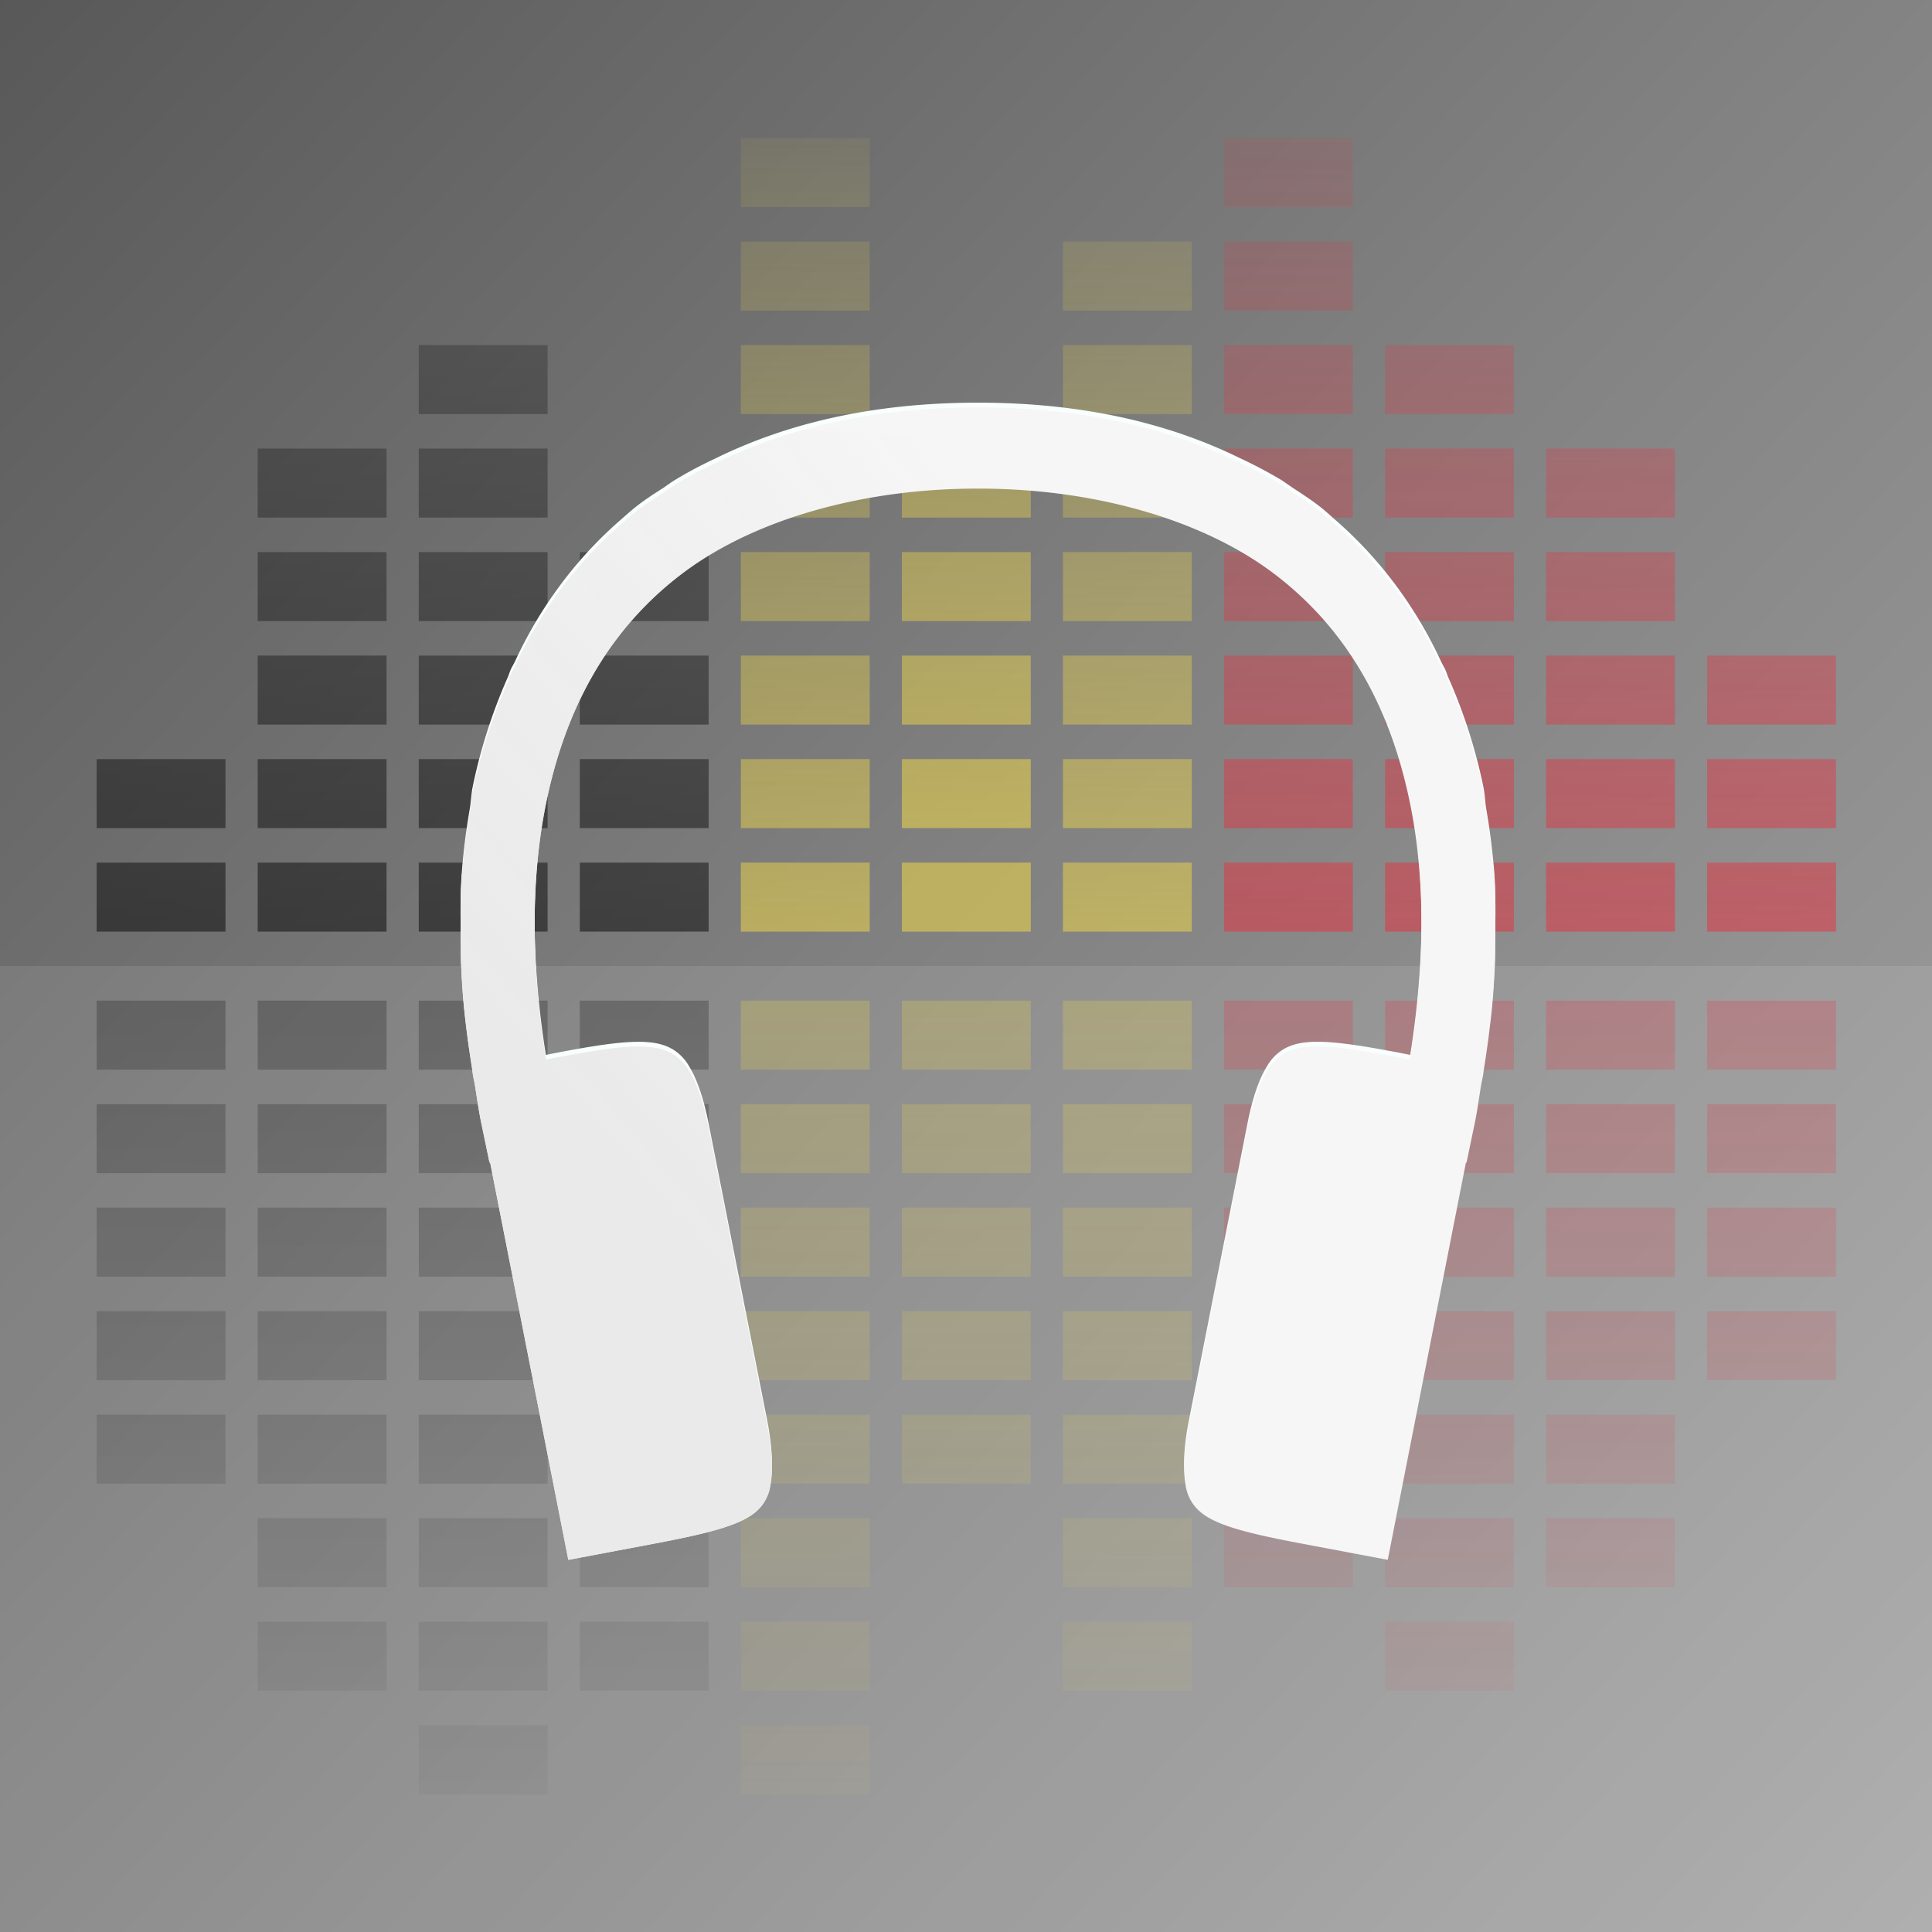 <?xml version="1.0" encoding="UTF-8" standalone="no"?>
<svg
   xmlns:osb="http://www.openswatchbook.org/uri/2009/osb"
   xmlns:dc="http://purl.org/dc/elements/1.1/"
   xmlns:cc="http://creativecommons.org/ns#"
   xmlns:rdf="http://www.w3.org/1999/02/22-rdf-syntax-ns#"
   xmlns:svg="http://www.w3.org/2000/svg"
   xmlns="http://www.w3.org/2000/svg"
   xmlns:xlink="http://www.w3.org/1999/xlink"
   xmlns:sodipodi="http://sodipodi.sourceforge.net/DTD/sodipodi-0.dtd"
   xmlns:inkscape="http://www.inkscape.org/namespaces/inkscape"
   inkscape:export-ydpi="96"
   inkscape:export-xdpi="96"
   width="512"
   height="512"
   id="svg11300"
   sodipodi:version="0.32"
   inkscape:version="1.0.1 (c497b03c, 2020-09-10)"
   sodipodi:docname="radiobe.svg"
   inkscape:output_extension="org.inkscape.output.svg.inkscape"
   version="1.0"
   style="display:inline;enable-background:new"
   inkscape:export-filename="/Users/sander/Documents/Projecten/RadioBE/assets/radiobe.png">
  <title
     id="title3004">Suru Icon Template</title>
  <sodipodi:namedview
     stroke="#ef2929"
     fill="#f57900"
     id="base"
     pagecolor="#474747"
     bordercolor="#666666"
     borderopacity="0.255"
     inkscape:pageopacity="0"
     inkscape:pageshadow="2"
     inkscape:zoom="0.38179009"
     inkscape:cx="372.82177"
     inkscape:cy="487.29216"
     inkscape:current-layer="g3055"
     showgrid="false"
     inkscape:grid-bbox="true"
     inkscape:document-units="px"
     inkscape:showpageshadow="false"
     inkscape:window-width="960"
     inkscape:window-height="1027"
     inkscape:window-x="0"
     inkscape:window-y="25"
     width="400px"
     height="300px"
     inkscape:snap-nodes="true"
     inkscape:snap-bbox="true"
     gridtolerance="10000"
     inkscape:object-nodes="true"
     inkscape:snap-grids="true"
     showguides="true"
     inkscape:guide-bbox="true"
     inkscape:window-maximized="0"
     inkscape:bbox-nodes="true"
     inkscape:bbox-paths="true"
     inkscape:snap-bbox-midpoints="true"
     inkscape:snap-bbox-edge-midpoints="true"
     inkscape:snap-global="true"
     inkscape:document-rotation="0">
    <inkscape:grid
       spacingy="1"
       spacingx="1"
       id="grid5883"
       type="xygrid"
       enabled="true"
       visible="true"
       empspacing="4"
       snapvisiblegridlinesonly="true"
       originx="0"
       originy="0" />
    <sodipodi:guide
       position="256,256"
       orientation="-0.707,0.707"
       id="guide10813"
       inkscape:label=""
       inkscape:color="rgb(0,0,255)"
       inkscape:locked="false" />
    <sodipodi:guide
       position="256,256"
       orientation="0.707,0.707"
       id="guide10815"
       inkscape:label=""
       inkscape:color="rgb(0,0,255)"
       inkscape:locked="false" />
    <sodipodi:guide
       position="104,408"
       orientation="1,0"
       id="guide10817"
       inkscape:locked="false" />
    <sodipodi:guide
       position="120,408"
       orientation="1,0.03"
       id="guide10819"
       inkscape:locked="false" />
    <sodipodi:guide
       position="136,408"
       orientation="1,0"
       id="guide10821"
       inkscape:locked="false" />
    <sodipodi:guide
       position="104,392"
       orientation="0,1"
       id="guide10823"
       inkscape:locked="false" />
    <sodipodi:guide
       position="104,408"
       orientation="0,1"
       id="guide10825"
       inkscape:locked="false" />
    <sodipodi:guide
       position="104,376"
       orientation="0,1"
       id="guide10827"
       inkscape:locked="false" />
    <sodipodi:guide
       position="408,408"
       orientation="1,0"
       id="guide10829"
       inkscape:locked="false" />
    <sodipodi:guide
       position="376,408"
       orientation="1,0"
       id="guide10831"
       inkscape:locked="false" />
    <sodipodi:guide
       position="392,408"
       orientation="1,0"
       id="guide10833"
       inkscape:locked="false" />
    <sodipodi:guide
       position="104,104"
       orientation="0,1"
       id="guide10837"
       inkscape:locked="false" />
    <sodipodi:guide
       position="104,120"
       orientation="0,1"
       id="guide10839"
       inkscape:locked="false" />
    <sodipodi:guide
       position="104,136"
       orientation="0,1"
       id="guide10841"
       inkscape:locked="false" />
    <sodipodi:guide
       position="0,496"
       orientation="0,1"
       id="guide10843"
       inkscape:label=""
       inkscape:color="rgb(255,0,0)"
       inkscape:locked="false" />
    <sodipodi:guide
       position="0,16"
       orientation="0,1"
       id="guide10845"
       inkscape:label=""
       inkscape:color="rgb(255,0,0)"
       inkscape:locked="false" />
  </sodipodi:namedview>
  <defs
     id="defs3">
    <linearGradient
       inkscape:collect="always"
       id="linearGradient1850">
      <stop
         style="stop-color:#fae042;stop-opacity:1"
         offset="0"
         id="stop1846" />
      <stop
         style="stop-color:#fae042;stop-opacity:0.129"
         offset="1"
         id="stop1848" />
    </linearGradient>
    <linearGradient
       inkscape:collect="always"
       id="linearGradient1844">
      <stop
         style="stop-color:#fae042;stop-opacity:1"
         offset="0"
         id="stop1840" />
      <stop
         style="stop-color:#fae042;stop-opacity:0"
         offset="1"
         id="stop1842" />
    </linearGradient>
    <linearGradient
       inkscape:collect="always"
       id="linearGradient1838">
      <stop
         style="stop-color:#fae042;stop-opacity:1"
         offset="0"
         id="stop1834" />
      <stop
         style="stop-color:#fae042;stop-opacity:0"
         offset="1"
         id="stop1836" />
    </linearGradient>
    <linearGradient
       inkscape:collect="always"
       id="linearGradient1832">
      <stop
         style="stop-color:#fae042;stop-opacity:1"
         offset="0"
         id="stop1828" />
      <stop
         style="stop-color:#fae042;stop-opacity:0"
         offset="1"
         id="stop1830" />
    </linearGradient>
    <linearGradient
       inkscape:collect="always"
       id="linearGradient1826">
      <stop
         style="stop-color:#fae042;stop-opacity:1"
         offset="0"
         id="stop1822" />
      <stop
         style="stop-color:#fae042;stop-opacity:0"
         offset="1"
         id="stop1824" />
    </linearGradient>
    <linearGradient
       inkscape:collect="always"
       id="linearGradient1820">
      <stop
         style="stop-color:#fae042;stop-opacity:1"
         offset="0"
         id="stop1816" />
      <stop
         style="stop-color:#fae042;stop-opacity:0"
         offset="1"
         id="stop1818" />
    </linearGradient>
    <linearGradient
       inkscape:collect="always"
       id="linearGradient1814">
      <stop
         style="stop-color:#ed2939;stop-opacity:1"
         offset="0"
         id="stop1810" />
      <stop
         style="stop-color:#ed2939;stop-opacity:0"
         offset="1"
         id="stop1812" />
    </linearGradient>
    <linearGradient
       inkscape:collect="always"
       id="linearGradient1808">
      <stop
         style="stop-color:#ed2939;stop-opacity:1"
         offset="0"
         id="stop1804" />
      <stop
         style="stop-color:#ed2939;stop-opacity:0"
         offset="1"
         id="stop1806" />
    </linearGradient>
    <linearGradient
       inkscape:collect="always"
       id="linearGradient1802">
      <stop
         style="stop-color:#ed2939;stop-opacity:1"
         offset="0"
         id="stop1798" />
      <stop
         style="stop-color:#ed2939;stop-opacity:0"
         offset="1"
         id="stop1800" />
    </linearGradient>
    <linearGradient
       inkscape:collect="always"
       id="linearGradient1796">
      <stop
         style="stop-color:#ed2939;stop-opacity:1"
         offset="0"
         id="stop1792" />
      <stop
         style="stop-color:#ed2939;stop-opacity:0"
         offset="1"
         id="stop1794" />
    </linearGradient>
    <linearGradient
       inkscape:collect="always"
       id="linearGradient1790">
      <stop
         style="stop-color:#ed2939;stop-opacity:1"
         offset="0"
         id="stop1786" />
      <stop
         style="stop-color:#ed2939;stop-opacity:0.089"
         offset="1"
         id="stop1788" />
    </linearGradient>
    <linearGradient
       inkscape:collect="always"
       id="linearGradient1784">
      <stop
         style="stop-color:#ed2939;stop-opacity:1"
         offset="0"
         id="stop1780" />
      <stop
         style="stop-color:#ed2939;stop-opacity:0.089"
         offset="1"
         id="stop1782" />
    </linearGradient>
    <linearGradient
       inkscape:collect="always"
       id="linearGradient1778">
      <stop
         style="stop-color:#ed2939;stop-opacity:1"
         offset="0"
         id="stop1774" />
      <stop
         style="stop-color:#ed2939;stop-opacity:0.089"
         offset="1"
         id="stop1776" />
    </linearGradient>
    <linearGradient
       inkscape:collect="always"
       id="linearGradient1772">
      <stop
         style="stop-color:#ed2939;stop-opacity:1"
         offset="0"
         id="stop1768" />
      <stop
         style="stop-color:#ed2939;stop-opacity:0.089"
         offset="1"
         id="stop1770" />
    </linearGradient>
    <linearGradient
       inkscape:collect="always"
       id="linearGradient1766">
      <stop
         style="stop-color:#000000;stop-opacity:1"
         offset="0"
         id="stop1762" />
      <stop
         style="stop-color:#000000;stop-opacity:0"
         offset="1"
         id="stop1764" />
    </linearGradient>
    <linearGradient
       inkscape:collect="always"
       id="linearGradient1760">
      <stop
         style="stop-color:#000000;stop-opacity:1"
         offset="0"
         id="stop1756" />
      <stop
         style="stop-color:#000000;stop-opacity:0"
         offset="1"
         id="stop1758" />
    </linearGradient>
    <linearGradient
       inkscape:collect="always"
       id="linearGradient1754">
      <stop
         style="stop-color:#000000;stop-opacity:1"
         offset="0"
         id="stop1750" />
      <stop
         style="stop-color:#000000;stop-opacity:0"
         offset="1"
         id="stop1752" />
    </linearGradient>
    <linearGradient
       inkscape:collect="always"
       id="linearGradient1748">
      <stop
         style="stop-color:#000000;stop-opacity:1"
         offset="0"
         id="stop1744" />
      <stop
         style="stop-color:#000000;stop-opacity:0"
         offset="1"
         id="stop1746" />
    </linearGradient>
    <linearGradient
       inkscape:collect="always"
       id="linearGradient1742">
      <stop
         style="stop-color:#000000;stop-opacity:1"
         offset="0"
         id="stop1738" />
      <stop
         style="stop-color:#000000;stop-opacity:0.145"
         offset="1"
         id="stop1740" />
    </linearGradient>
    <linearGradient
       inkscape:collect="always"
       id="linearGradient1736">
      <stop
         style="stop-color:#000000;stop-opacity:1"
         offset="0"
         id="stop1732" />
      <stop
         style="stop-color:#000000;stop-opacity:0.145"
         offset="1"
         id="stop1734" />
    </linearGradient>
    <linearGradient
       inkscape:collect="always"
       id="linearGradient1730">
      <stop
         style="stop-color:#000000;stop-opacity:1"
         offset="0"
         id="stop1726" />
      <stop
         style="stop-color:#000000;stop-opacity:0.145"
         offset="1"
         id="stop1728" />
    </linearGradient>
    <linearGradient
       inkscape:collect="always"
       id="linearGradient1724">
      <stop
         style="stop-color:#000000;stop-opacity:1"
         offset="0"
         id="stop1720" />
      <stop
         style="stop-color:#000000;stop-opacity:0.145"
         offset="1"
         id="stop1722" />
    </linearGradient>
    <linearGradient
       id="linearGradient5460"
       osb:paint="gradient">
      <stop
         style="stop-color:#e6e6e6;stop-opacity:1"
         offset="0"
         id="stop5462" />
      <stop
         style="stop-color:#ffffff;stop-opacity:1"
         offset="1"
         id="stop5464" />
    </linearGradient>
    <linearGradient
       id="linearGradient5476"
       osb:paint="solid">
      <stop
         style="stop-color:#772953;stop-opacity:1;"
         offset="0"
         id="stop5478" />
    </linearGradient>
    <linearGradient
       inkscape:collect="always"
       xlink:href="#linearGradient3200"
       id="linearGradient3202"
       x1="256"
       y1="256"
       x2="255.625"
       y2="480"
       gradientUnits="userSpaceOnUse" />
    <linearGradient
       inkscape:collect="always"
       id="linearGradient3200">
      <stop
         style="stop-color:#0000ff;stop-opacity:1;"
         offset="0"
         id="stop3196" />
      <stop
         style="stop-color:#0000ff;stop-opacity:0;"
         offset="1"
         id="stop3198" />
    </linearGradient>
    <linearGradient
       inkscape:collect="always"
       xlink:href="#linearGradient3192"
       id="linearGradient3194"
       x1="256"
       y1="256"
       x2="257.04"
       y2="32"
       gradientUnits="userSpaceOnUse" />
    <linearGradient
       inkscape:collect="always"
       id="linearGradient3192">
      <stop
         style="stop-color:#ff0000;stop-opacity:1;"
         offset="0"
         id="stop3188" />
      <stop
         style="stop-color:#ff0000;stop-opacity:0;"
         offset="1"
         id="stop3190" />
    </linearGradient>
    <linearGradient
       inkscape:collect="always"
       xlink:href="#linearGradient1109"
       id="linearGradient1137"
       x1="24"
       y1="28"
       x2="280"
       y2="284"
       gradientUnits="userSpaceOnUse"
       gradientTransform="matrix(2.133,0,0,2.286,-68.266,-312.572)" />
    <linearGradient
       id="linearGradient1109"
       inkscape:collect="always">
      <stop
         id="stop1103"
         offset="0"
         style="stop-color:#545454;stop-opacity:1" />
      <stop
         style="stop-color:#818181;stop-opacity:1"
         offset="0.483"
         id="stop1105" />
      <stop
         id="stop1107"
         offset="1"
         style="stop-color:#aaaaaa;stop-opacity:1" />
    </linearGradient>
    <linearGradient
       inkscape:collect="always"
       xlink:href="#linearGradient1850"
       id="linearGradient1061"
       gradientUnits="userSpaceOnUse"
       x1="256"
       y1="256"
       x2="257.04"
       y2="32" />
    <linearGradient
       inkscape:collect="always"
       xlink:href="#linearGradient1844"
       id="linearGradient1063"
       gradientUnits="userSpaceOnUse"
       x1="256"
       y1="256"
       x2="257.04"
       y2="32" />
    <linearGradient
       inkscape:collect="always"
       xlink:href="#linearGradient1724"
       id="linearGradient1065"
       gradientUnits="userSpaceOnUse"
       x1="256"
       y1="256"
       x2="257.04"
       y2="32" />
    <linearGradient
       inkscape:collect="always"
       xlink:href="#linearGradient1730"
       id="linearGradient1067"
       gradientUnits="userSpaceOnUse"
       x1="256"
       y1="256"
       x2="257.04"
       y2="32" />
    <linearGradient
       inkscape:collect="always"
       xlink:href="#linearGradient1736"
       id="linearGradient1069"
       gradientUnits="userSpaceOnUse"
       x1="256"
       y1="256"
       x2="257.04"
       y2="32" />
    <linearGradient
       inkscape:collect="always"
       xlink:href="#linearGradient1742"
       id="linearGradient1071"
       gradientUnits="userSpaceOnUse"
       x1="256"
       y1="256"
       x2="257.04"
       y2="32" />
    <linearGradient
       inkscape:collect="always"
       xlink:href="#linearGradient1838"
       id="linearGradient1073"
       gradientUnits="userSpaceOnUse"
       x1="256"
       y1="256"
       x2="257.04"
       y2="32" />
    <linearGradient
       inkscape:collect="always"
       xlink:href="#linearGradient1772"
       id="linearGradient1075"
       gradientUnits="userSpaceOnUse"
       x1="256"
       y1="256"
       x2="257.04"
       y2="32" />
    <linearGradient
       inkscape:collect="always"
       xlink:href="#linearGradient1778"
       id="linearGradient1077"
       gradientUnits="userSpaceOnUse"
       x1="256"
       y1="256"
       x2="257.04"
       y2="32" />
    <linearGradient
       inkscape:collect="always"
       xlink:href="#linearGradient1784"
       id="linearGradient1079"
       gradientUnits="userSpaceOnUse"
       x1="256"
       y1="256"
       x2="257.04"
       y2="32" />
    <linearGradient
       inkscape:collect="always"
       xlink:href="#linearGradient1790"
       id="linearGradient1081"
       gradientUnits="userSpaceOnUse"
       x1="256"
       y1="256"
       x2="257.04"
       y2="32" />
    <linearGradient
       inkscape:collect="always"
       xlink:href="#linearGradient1826"
       id="linearGradient1083"
       gradientUnits="userSpaceOnUse"
       x1="256"
       y1="256"
       x2="255.625"
       y2="480" />
    <linearGradient
       inkscape:collect="always"
       xlink:href="#linearGradient1832"
       id="linearGradient1085"
       gradientUnits="userSpaceOnUse"
       x1="256"
       y1="256"
       x2="255.625"
       y2="480" />
    <linearGradient
       inkscape:collect="always"
       xlink:href="#linearGradient1766"
       id="linearGradient1087"
       gradientUnits="userSpaceOnUse"
       x1="256"
       y1="256"
       x2="255.625"
       y2="480" />
    <linearGradient
       inkscape:collect="always"
       xlink:href="#linearGradient1760"
       id="linearGradient1089"
       gradientUnits="userSpaceOnUse"
       x1="256"
       y1="256"
       x2="255.625"
       y2="480" />
    <linearGradient
       inkscape:collect="always"
       xlink:href="#linearGradient1754"
       id="linearGradient1091"
       gradientUnits="userSpaceOnUse"
       x1="256"
       y1="256"
       x2="255.625"
       y2="480" />
    <linearGradient
       inkscape:collect="always"
       xlink:href="#linearGradient1748"
       id="linearGradient1093"
       gradientUnits="userSpaceOnUse"
       x1="256"
       y1="256"
       x2="255.625"
       y2="480" />
    <linearGradient
       inkscape:collect="always"
       xlink:href="#linearGradient1820"
       id="linearGradient1095"
       gradientUnits="userSpaceOnUse"
       x1="256"
       y1="256"
       x2="255.625"
       y2="480" />
    <linearGradient
       inkscape:collect="always"
       xlink:href="#linearGradient1814"
       id="linearGradient1097"
       gradientUnits="userSpaceOnUse"
       x1="256"
       y1="256"
       x2="255.625"
       y2="480" />
    <linearGradient
       inkscape:collect="always"
       xlink:href="#linearGradient1808"
       id="linearGradient1099"
       gradientUnits="userSpaceOnUse"
       x1="256"
       y1="256"
       x2="255.625"
       y2="480" />
    <linearGradient
       inkscape:collect="always"
       xlink:href="#linearGradient1802"
       id="linearGradient1101"
       gradientUnits="userSpaceOnUse"
       x1="256"
       y1="256"
       x2="255.625"
       y2="480" />
    <linearGradient
       inkscape:collect="always"
       xlink:href="#linearGradient1796"
       id="linearGradient1103"
       gradientUnits="userSpaceOnUse"
       x1="256"
       y1="256"
       x2="255.625"
       y2="480" />
    <filter
       style="color-interpolation-filters:sRGB;"
       inkscape:label="Drop Shadow"
       id="filter2501">
      <feFlood
         flood-opacity="0.498"
         flood-color="rgb(0,0,0)"
         result="flood"
         id="feFlood2491" />
      <feComposite
         in="flood"
         in2="SourceGraphic"
         operator="in"
         result="composite1"
         id="feComposite2493" />
      <feGaussianBlur
         in="composite1"
         stdDeviation="2"
         result="blur"
         id="feGaussianBlur2495" />
      <feOffset
         dx="2"
         dy="2"
         result="offset"
         id="feOffset2497" />
      <feComposite
         in="SourceGraphic"
         in2="offset"
         operator="over"
         result="composite2"
         id="feComposite2499" />
    </filter>
    <filter
       style="color-interpolation-filters:sRGB;"
       inkscape:label="Drop Shadow"
       id="filter2597">
      <feFlood
         flood-opacity="0.498"
         flood-color="rgb(0,0,0)"
         result="flood"
         id="feFlood2587" />
      <feComposite
         in="flood"
         in2="SourceGraphic"
         operator="in"
         result="composite1"
         id="feComposite2589" />
      <feGaussianBlur
         in="composite1"
         stdDeviation="2"
         result="blur"
         id="feGaussianBlur2591" />
      <feOffset
         dx="2"
         dy="2"
         result="offset"
         id="feOffset2593" />
      <feComposite
         in="SourceGraphic"
         in2="offset"
         operator="over"
         result="composite2"
         id="feComposite2595" />
    </filter>
    <filter
       style="color-interpolation-filters:sRGB;"
       inkscape:label="Drop Shadow"
       id="filter3408">
      <feFlood
         flood-opacity="0.498"
         flood-color="rgb(0,0,0)"
         result="flood"
         id="feFlood3398" />
      <feComposite
         in="flood"
         in2="SourceGraphic"
         operator="in"
         result="composite1"
         id="feComposite3400" />
      <feGaussianBlur
         in="composite1"
         stdDeviation="11.4"
         result="blur"
         id="feGaussianBlur3402" />
      <feOffset
         dx="1.2"
         dy="1.2"
         result="offset"
         id="feOffset3404" />
      <feComposite
         in="SourceGraphic"
         in2="offset"
         operator="over"
         result="composite2"
         id="feComposite3406" />
    </filter>
    <filter
       style="color-interpolation-filters:sRGB"
       inkscape:label="Drop Shadow"
       id="filter3408-8">
      <feFlood
         flood-opacity="0.498"
         flood-color="rgb(0,0,0)"
         result="flood"
         id="feFlood3398-5" />
      <feComposite
         in="flood"
         in2="SourceGraphic"
         operator="in"
         result="composite1"
         id="feComposite3400-9" />
      <feGaussianBlur
         in="composite1"
         stdDeviation="11.4"
         result="blur"
         id="feGaussianBlur3402-7" />
      <feOffset
         dx="1.2"
         dy="1.2"
         result="offset"
         id="feOffset3404-5" />
      <feComposite
         in="SourceGraphic"
         in2="offset"
         operator="over"
         result="composite2"
         id="feComposite3406-3" />
    </filter>
    <filter
       inkscape:collect="always"
       style="color-interpolation-filters:sRGB"
       id="filter3399-5"
       x="-0.012"
       width="1.024"
       y="-0.012"
       height="1.024">
      <feGaussianBlur
         inkscape:collect="always"
         stdDeviation="0.673"
         id="feGaussianBlur3401-6" />
    </filter>
    <linearGradient
       inkscape:collect="always"
       xlink:href="#linearGradient3335"
       id="linearGradient3300"
       gradientUnits="userSpaceOnUse"
       gradientTransform="translate(143.322,-63.271)"
       x1="-69.302"
       y1="-71.383"
       x2="-3.31"
       y2="-131.681" />
    <linearGradient
       inkscape:collect="always"
       id="linearGradient3335">
      <stop
         style="stop-color:#eaeaea;stop-opacity:1"
         offset="0"
         id="stop3331" />
      <stop
         style="stop-color:#e6e6e6;stop-opacity:0;"
         offset="1"
         id="stop3333" />
    </linearGradient>
    <filter
       style="color-interpolation-filters:sRGB;"
       inkscape:label="Drop Shadow"
       id="filter1090">
      <feFlood
         flood-opacity="0.498"
         flood-color="rgb(0,0,0)"
         result="flood"
         id="feFlood1080" />
      <feComposite
         in="flood"
         in2="SourceGraphic"
         operator="in"
         result="composite1"
         id="feComposite1082" />
      <feGaussianBlur
         in="composite1"
         stdDeviation="2"
         result="blur"
         id="feGaussianBlur1084" />
      <feOffset
         dx="1.5"
         dy="1.5"
         result="offset"
         id="feOffset1086" />
      <feComposite
         in="SourceGraphic"
         in2="offset"
         operator="over"
         result="composite2"
         id="feComposite1088" />
    </filter>
    <filter
       style="color-interpolation-filters:sRGB"
       inkscape:label="Drop Shadow"
       id="filter1090-3">
      <feFlood
         flood-opacity="0.498"
         flood-color="rgb(0,0,0)"
         result="flood"
         id="feFlood1080-6" />
      <feComposite
         in="flood"
         in2="SourceGraphic"
         operator="in"
         result="composite1"
         id="feComposite1082-7" />
      <feGaussianBlur
         in="composite1"
         stdDeviation="2"
         result="blur"
         id="feGaussianBlur1084-5" />
      <feOffset
         dx="1.5"
         dy="1.5"
         result="offset"
         id="feOffset1086-3" />
      <feComposite
         in="SourceGraphic"
         in2="offset"
         operator="over"
         result="composite2"
         id="feComposite1088-5" />
    </filter>
  </defs>
  <g
     style="display:inline"
     inkscape:groupmode="layer"
     inkscape:label="Icon"
     id="layer1"
     transform="translate(0,212)">
    <g
       style="display:inline"
       inkscape:label="Background"
       id="g3055"
       inkscape:groupmode="layer">
      <path
         style="display:inline;opacity:1;fill:url(#linearGradient1137);fill-opacity:1;stroke:none;stroke-width:4.416;stroke-linecap:round;stroke-linejoin:round;stroke-miterlimit:4;stroke-dasharray:none;stroke-dashoffset:0;stroke-opacity:1;enable-background:new"
         d="m 334.867,-212 c 76.311,0 177.133,0 177.133,0 0,0 -1.7e-4,105.357 -1.7e-4,189.571 V 110.428 C 512,168.289 512,300 512,300 c 0,0 -76.204,-7.3e-4 -177.133,-7.3e-4 H 177.133 C 94.988,299.999 3e-4,300 3e-4,300 3e-4,300 3e-5,188.396 1.3e-4,110.428 L 3e-4,-22.429 V -212 h 177.133 z"
         id="rect877"
         inkscape:connector-curvature="0"
         sodipodi:nodetypes="scsscsscscccs" />
      <path
         style="display:inline;opacity:0.1;fill:#ffffff;fill-opacity:1;stroke:none;stroke-width:4.416;stroke-linecap:round;stroke-linejoin:round;stroke-miterlimit:4;stroke-dasharray:none;stroke-dashoffset:0;stroke-opacity:1;enable-background:new"
         d="m 1.3e-4,43.999 v 66.429 L 3e-4,300 h 177.133 l 157.733,-7.3e-4 C 404.127,299.999 512,300 512,300 c 0,0 2.4e-4,-97.812 0,-189.572 l -1.7e-4,-66.429 z"
         id="path1152"
         inkscape:connector-curvature="0"
         sodipodi:nodetypes="ccccscscc" />
      <g
         id="g4370"
         style="display:inline;opacity:0.5;fill:url(#linearGradient3194);fill-opacity:1;stroke:none;stroke-width:4;stroke-opacity:1;enable-background:new"
         transform="matrix(1.067,0,0,1.143,-17.067,-248.572)">
        <path
           id="rect4273"
           transform="translate(-32,-32)"
           d="m 272,168 v 16 h 32 v -16 z m 0,24 v 16 h 32 v -16 z m 0,24 v 16 h 32 v -16 z m 0,24 v 16 h 32 v -16 z m 0,24 v 16 h 32 v -16 z"
           style="color:#000000;display:inline;overflow:visible;visibility:visible;opacity:1;fill:url(#linearGradient1061);fill-opacity:1;fill-rule:nonzero;stroke:none;stroke-width:128;stroke-linecap:butt;stroke-linejoin:miter;stroke-miterlimit:4;stroke-dasharray:none;stroke-dashoffset:0;stroke-opacity:1;marker:none;enable-background:accumulate"
           inkscape:connector-curvature="0"
           sodipodi:nodetypes="ccccccccccccccccccccccccc" />
        <path
           inkscape:connector-curvature="0"
           style="color:#000000;display:inline;overflow:visible;visibility:visible;opacity:1;fill:url(#linearGradient1063);fill-opacity:1;fill-rule:nonzero;stroke:none;stroke-width:128;stroke-linecap:butt;stroke-linejoin:miter;stroke-miterlimit:4;stroke-dasharray:none;stroke-dashoffset:0;stroke-opacity:1;marker:none;enable-background:accumulate"
           d="m 200,64 v 16 h 32 V 64 Z m 0,24 v 16 h 32 V 88 Z m 0,24 v 16 h 32 v -16 z m 0,24 v 16 h 32 v -16 z m 0,24 v 16 h 32 v -16 z m 0,24 v 16 h 32 v -16 z m 0,24 v 16 h 32 v -16 z m 0,24 v 16 h 32 v -16 z"
           id="path4292"
           sodipodi:nodetypes="cccccccccccccccccccccccccccccccccccccccc" />
        <path
           id="path4294"
           d="m 160,160 v 16 h 32 v -16 z m 0,24 v 16 h 32 v -16 z m 0,24 v 16 h 32 v -16 z m 0,24 v 16 h 32 v -16 z"
           style="color:#000000;display:inline;overflow:visible;visibility:visible;opacity:1;fill:url(#linearGradient1065);fill-opacity:1;fill-rule:nonzero;stroke:none;stroke-width:128;stroke-linecap:butt;stroke-linejoin:miter;stroke-miterlimit:4;stroke-dasharray:none;stroke-dashoffset:0;stroke-opacity:1;marker:none;enable-background:accumulate"
           inkscape:connector-curvature="0"
           sodipodi:nodetypes="cccccccccccccccccccc" />
        <path
           inkscape:connector-curvature="0"
           style="color:#000000;display:inline;overflow:visible;visibility:visible;opacity:1;fill:url(#linearGradient1067);fill-opacity:1;fill-rule:nonzero;stroke:none;stroke-width:128;stroke-linecap:butt;stroke-linejoin:miter;stroke-miterlimit:4;stroke-dasharray:none;stroke-dashoffset:0;stroke-opacity:1;marker:none;enable-background:accumulate"
           d="m 120,112 v 16 h 32 v -16 z m 0,24 v 16 h 32 v -16 z m 0,24 v 16 h 32 v -16 z m 0,24 v 16 h 32 v -16 z m 0,24 v 16 h 32 v -16 z m 0,24 v 16 h 32 v -16 z"
           id="path4296"
           sodipodi:nodetypes="cccccccccccccccccccccccccccccc" />
        <path
           id="path4298"
           d="m 80,136 v 16 h 32 v -16 z m 0,24 v 16 h 32 v -16 z m 0,24 v 16 h 32 v -16 z m 0,24 v 16 h 32 v -16 z m 0,24 v 16 h 32 v -16 z"
           style="color:#000000;display:inline;overflow:visible;visibility:visible;opacity:1;fill:url(#linearGradient1069);fill-opacity:1;fill-rule:nonzero;stroke:none;stroke-width:128;stroke-linecap:butt;stroke-linejoin:miter;stroke-miterlimit:4;stroke-dasharray:none;stroke-dashoffset:0;stroke-opacity:1;marker:none;enable-background:accumulate"
           inkscape:connector-curvature="0"
           sodipodi:nodetypes="ccccccccccccccccccccccccc" />
        <path
           inkscape:connector-curvature="0"
           style="color:#000000;display:inline;overflow:visible;visibility:visible;opacity:1;fill:url(#linearGradient1071);fill-opacity:1;fill-rule:nonzero;stroke:none;stroke-width:128;stroke-linecap:butt;stroke-linejoin:miter;stroke-miterlimit:4;stroke-dasharray:none;stroke-dashoffset:0;stroke-opacity:1;marker:none;enable-background:accumulate"
           d="m 40,208 v 16 h 32 v -16 z m 0,24 v 16 h 32 v -16 z"
           id="path4301"
           sodipodi:nodetypes="cccccccccc" />
        <path
           inkscape:connector-curvature="0"
           style="color:#000000;display:inline;overflow:visible;visibility:visible;opacity:1;fill:url(#linearGradient1073);fill-opacity:1;fill-rule:nonzero;stroke:none;stroke-width:128;stroke-linecap:butt;stroke-linejoin:miter;stroke-miterlimit:4;stroke-dasharray:none;stroke-dashoffset:0;stroke-opacity:1;marker:none;enable-background:accumulate"
           d="m 280,88 v 16 h 32 V 88 Z m 0,24 v 16 h 32 v -16 z m 0,24 v 16 h 32 v -16 z m 0,24 v 16 h 32 v -16 z m 0,24 v 16 h 32 v -16 z m 0,24 v 16 h 32 v -16 z m 0,24 v 16 h 32 v -16 z"
           id="path4303"
           sodipodi:nodetypes="ccccccccccccccccccccccccccccccccccc" />
        <path
           id="path4305"
           d="m 320,64 v 16 h 32 V 64 Z m 0,24 v 16 h 32 V 88 Z m 0,24 v 16 h 32 v -16 z m 0,24 v 16 h 32 v -16 z m 0,24 v 16 h 32 v -16 z m 0,24 v 16 h 32 v -16 z m 0,24 v 16 h 32 v -16 z m 0,24 v 16 h 32 v -16 z"
           style="color:#000000;display:inline;overflow:visible;visibility:visible;opacity:1;fill:url(#linearGradient1075);fill-opacity:1;fill-rule:nonzero;stroke:none;stroke-width:128;stroke-linecap:butt;stroke-linejoin:miter;stroke-miterlimit:4;stroke-dasharray:none;stroke-dashoffset:0;stroke-opacity:1;marker:none;enable-background:accumulate"
           inkscape:connector-curvature="0"
           sodipodi:nodetypes="cccccccccccccccccccccccccccccccccccccccc" />
        <path
           inkscape:connector-curvature="0"
           style="color:#000000;display:inline;overflow:visible;visibility:visible;opacity:1;fill:url(#linearGradient1077);fill-opacity:1;fill-rule:nonzero;stroke:none;stroke-width:128;stroke-linecap:butt;stroke-linejoin:miter;stroke-miterlimit:4;stroke-dasharray:none;stroke-dashoffset:0;stroke-opacity:1;marker:none;enable-background:accumulate"
           d="m 360,112 v 16 h 32 v -16 z m 0,24 v 16 h 32 v -16 z m 0,24 v 16 h 32 v -16 z m 0,24 v 16 h 32 v -16 z m 0,24 v 16 h 32 v -16 z m 0,24 v 16 h 32 v -16 z"
           id="path4307"
           sodipodi:nodetypes="cccccccccccccccccccccccccccccc" />
        <path
           id="path4309"
           d="m 400,136 v 16 h 32 v -16 z m 0,24 v 16 h 32 v -16 z m 0,24 v 16 h 32 v -16 z m 0,24 v 16 h 32 v -16 z m 0,24 v 16 h 32 v -16 z"
           style="color:#000000;display:inline;overflow:visible;visibility:visible;opacity:1;fill:url(#linearGradient1079);fill-opacity:1;fill-rule:nonzero;stroke:none;stroke-width:128;stroke-linecap:butt;stroke-linejoin:miter;stroke-miterlimit:4;stroke-dasharray:none;stroke-dashoffset:0;stroke-opacity:1;marker:none;enable-background:accumulate"
           inkscape:connector-curvature="0"
           sodipodi:nodetypes="ccccccccccccccccccccccccc" />
        <path
           inkscape:connector-curvature="0"
           style="color:#000000;display:inline;overflow:visible;visibility:visible;opacity:1;fill:url(#linearGradient1081);fill-opacity:1;fill-rule:nonzero;stroke:none;stroke-width:128;stroke-linecap:butt;stroke-linejoin:miter;stroke-miterlimit:4;stroke-dasharray:none;stroke-dashoffset:0;stroke-opacity:1;marker:none;enable-background:accumulate"
           d="m 440,184 v 16 h 32 v -16 z m 0,24 v 16 h 32 v -16 z m 0,24 v 16 h 32 v -16 z"
           id="path4311"
           sodipodi:nodetypes="ccccccccccccccc" />
      </g>
      <g
         id="g4433-5"
         style="display:inline;opacity:0.5;fill:url(#linearGradient3202);fill-opacity:1;stroke-width:4;enable-background:new"
         transform="matrix(1.067,0,0,1.143,-17.067,-248.572)">
        <path
           inkscape:connector-curvature="0"
           style="color:#000000;display:inline;overflow:visible;visibility:visible;opacity:0.467;fill:url(#linearGradient1083);fill-opacity:1;fill-rule:nonzero;stroke:none;stroke-width:128;stroke-linecap:butt;stroke-linejoin:miter;stroke-miterlimit:4;stroke-dasharray:none;stroke-dashoffset:0;stroke-opacity:1;marker:none;enable-background:accumulate"
           d="m 240,264 v 16 h 32 v -16 z m 0,24 v 16 h 32 v -16 z m 0,24 v 16 h 32 v -16 z m 0,24 v 16 h 32 v -16 z m 0,24 v 16 h 32 v -16 z"
           id="path4313-9"
           sodipodi:nodetypes="ccccccccccccccccccccccccc" />
        <path
           id="path4392-2"
           d="m 200,264 v 16 h 32 v -16 z m 0,24 v 16 h 32 v -16 z m 0,24 v 16 h 32 v -16 z m 0,24 v 16 h 32 v -16 z m 0,24 v 16 h 32 v -16 z m 0,24 v 16 h 32 v -16 z m 0,24 v 16 h 32 v -16 z m 0,24 v 16 h 32 v -16 z"
           style="color:#000000;display:inline;overflow:visible;visibility:visible;opacity:0.467;fill:url(#linearGradient1085);fill-opacity:1;fill-rule:nonzero;stroke:none;stroke-width:128;stroke-linecap:butt;stroke-linejoin:miter;stroke-miterlimit:4;stroke-dasharray:none;stroke-dashoffset:0;stroke-opacity:1;marker:none;enable-background:accumulate"
           inkscape:connector-curvature="0"
           sodipodi:nodetypes="cccccccccccccccccccccccccccccccccccccccc" />
        <path
           inkscape:connector-curvature="0"
           style="color:#000000;display:inline;overflow:visible;visibility:visible;opacity:0.467;fill:url(#linearGradient1087);fill-opacity:1;fill-rule:nonzero;stroke:none;stroke-width:128;stroke-linecap:butt;stroke-linejoin:miter;stroke-miterlimit:4;stroke-dasharray:none;stroke-dashoffset:0;stroke-opacity:1;marker:none;enable-background:accumulate"
           d="m 160,264 v 16 h 32 v -16 z m 0,24 v 16 h 32 v -16 z m 0,24 v 16 h 32 v -16 z m 0,24 v 16 h 32 v -16 z m 0,24 v 16 h 32 v -16 z m 0,24 v 16 h 32 v -16 z m 0,24 v 16 h 32 v -16 z"
           id="path4396-2"
           sodipodi:nodetypes="ccccccccccccccccccccccccccccccccccc" />
        <path
           id="path4400-8"
           d="m 120,264 v 16 h 32 v -16 z m 0,24 v 16 h 32 v -16 z m 0,24 v 16 h 32 v -16 z m 0,24 v 16 h 32 v -16 z m 0,24 v 16 h 32 v -16 z m 0,24 v 16 h 32 v -16 z m 0,24 v 16 h 32 v -16 z m 0,24 v 16 h 32 v -16 z"
           style="color:#000000;display:inline;overflow:visible;visibility:visible;opacity:0.467;fill:url(#linearGradient1089);fill-opacity:1;fill-rule:nonzero;stroke:none;stroke-width:128;stroke-linecap:butt;stroke-linejoin:miter;stroke-miterlimit:4;stroke-dasharray:none;stroke-dashoffset:0;stroke-opacity:1;marker:none;enable-background:accumulate"
           inkscape:connector-curvature="0"
           sodipodi:nodetypes="cccccccccccccccccccccccccccccccccccccccc" />
        <path
           inkscape:connector-curvature="0"
           style="color:#000000;display:inline;overflow:visible;visibility:visible;opacity:0.467;fill:url(#linearGradient1091);fill-opacity:1;fill-rule:nonzero;stroke:none;stroke-width:128;stroke-linecap:butt;stroke-linejoin:miter;stroke-miterlimit:4;stroke-dasharray:none;stroke-dashoffset:0;stroke-opacity:1;marker:none;enable-background:accumulate"
           d="m 80,264 v 16 h 32 v -16 z m 0,24 v 16 h 32 v -16 z m 0,24 v 16 h 32 v -16 z m 0,24 v 16 h 32 v -16 z m 0,24 v 16 h 32 v -16 z m 0,24 v 16 h 32 v -16 z m 0,24 v 16 h 32 v -16 z"
           id="path4404-9"
           sodipodi:nodetypes="ccccccccccccccccccccccccccccccccccc" />
        <path
           id="path4408-7"
           d="m 40,264 v 16 h 32 v -16 z m 0,24 v 16 h 32 v -16 z m 0,24 v 16 h 32 v -16 z m 0,24 v 16 h 32 v -16 z m 0,24 v 16 h 32 v -16 z"
           style="color:#000000;display:inline;overflow:visible;visibility:visible;opacity:0.467;fill:url(#linearGradient1093);fill-opacity:1;fill-rule:nonzero;stroke:none;stroke-width:128;stroke-linecap:butt;stroke-linejoin:miter;stroke-miterlimit:4;stroke-dasharray:none;stroke-dashoffset:0;stroke-opacity:1;marker:none;enable-background:accumulate"
           inkscape:connector-curvature="0"
           sodipodi:nodetypes="ccccccccccccccccccccccccc" />
        <path
           id="path4413-3"
           d="m 280,264 v 16 h 32 v -16 z m 0,24 v 16 h 32 v -16 z m 0,24 v 16 h 32 v -16 z m 0,24 v 16 h 32 v -16 z m 0,24 v 16 h 32 v -16 z m 0,24 v 16 h 32 v -16 z m 0,24 v 16 h 32 v -16 z"
           style="color:#000000;display:inline;overflow:visible;visibility:visible;opacity:0.467;fill:url(#linearGradient1095);fill-opacity:1;fill-rule:nonzero;stroke:none;stroke-width:128;stroke-linecap:butt;stroke-linejoin:miter;stroke-miterlimit:4;stroke-dasharray:none;stroke-dashoffset:0;stroke-opacity:1;marker:none;enable-background:accumulate"
           inkscape:connector-curvature="0"
           sodipodi:nodetypes="ccccccccccccccccccccccccccccccccccc" />
        <path
           inkscape:connector-curvature="0"
           style="color:#000000;display:inline;overflow:visible;visibility:visible;opacity:0.467;fill:url(#linearGradient1097);fill-opacity:1;fill-rule:nonzero;stroke:none;stroke-width:128;stroke-linecap:butt;stroke-linejoin:miter;stroke-miterlimit:4;stroke-dasharray:none;stroke-dashoffset:0;stroke-opacity:1;marker:none;enable-background:accumulate"
           d="m 320,264 v 16 h 32 v -16 z m 0,24 v 16 h 32 v -16 z m 0,24 v 16 h 32 v -16 z m 0,24 v 16 h 32 v -16 z m 0,24 v 16 h 32 v -16 z m 0,24 v 16 h 32 v -16 z"
           id="path4417-6"
           sodipodi:nodetypes="cccccccccccccccccccccccccccccc" />
        <path
           id="path4421-1"
           d="m 360,264 v 16 h 32 v -16 z m 0,24 v 16 h 32 v -16 z m 0,24 v 16 h 32 v -16 z m 0,24 v 16 h 32 v -16 z m 0,24 v 16 h 32 v -16 z m 0,24 v 16 h 32 v -16 z m 0,24 v 16 h 32 v -16 z"
           style="color:#000000;display:inline;overflow:visible;visibility:visible;opacity:0.467;fill:url(#linearGradient1099);fill-opacity:1;fill-rule:nonzero;stroke:none;stroke-width:128;stroke-linecap:butt;stroke-linejoin:miter;stroke-miterlimit:4;stroke-dasharray:none;stroke-dashoffset:0;stroke-opacity:1;marker:none;enable-background:accumulate"
           inkscape:connector-curvature="0"
           sodipodi:nodetypes="ccccccccccccccccccccccccccccccccccc" />
        <path
           inkscape:connector-curvature="0"
           style="color:#000000;display:inline;overflow:visible;visibility:visible;opacity:0.467;fill:url(#linearGradient1101);fill-opacity:1;fill-rule:nonzero;stroke:none;stroke-width:128;stroke-linecap:butt;stroke-linejoin:miter;stroke-miterlimit:4;stroke-dasharray:none;stroke-dashoffset:0;stroke-opacity:1;marker:none;enable-background:accumulate"
           d="m 400,264 v 16 h 32 v -16 z m 0,24 v 16 h 32 v -16 z m 0,24 v 16 h 32 v -16 z m 0,24 v 16 h 32 v -16 z m 0,24 v 16 h 32 v -16 z m 0,24 v 16 h 32 v -16 z"
           id="path4425-2"
           sodipodi:nodetypes="cccccccccccccccccccccccccccccc" />
        <path
           id="path4429-9"
           d="m 440,264 v 16 h 32 v -16 z m 0,24 v 16 h 32 v -16 z m 0,24 v 16 h 32 v -16 z m 0,24 v 16 h 32 v -16 z"
           style="color:#000000;display:inline;overflow:visible;visibility:visible;opacity:0.467;fill:url(#linearGradient1103);fill-opacity:1;fill-rule:nonzero;stroke:none;stroke-width:128;stroke-linecap:butt;stroke-linejoin:miter;stroke-miterlimit:4;stroke-dasharray:none;stroke-dashoffset:0;stroke-opacity:1;marker:none;enable-background:accumulate"
           inkscape:connector-curvature="0"
           sodipodi:nodetypes="cccccccccccccccccccc" />
      </g>
      <g
         id="g945"
         transform="translate(31015.09,-10817.16)" />
      <g
         id="g947"
         transform="translate(31015.09,-10817.16)" />
      <g
         id="g949"
         transform="translate(31015.09,-10817.16)" />
      <g
         id="g951"
         transform="translate(31015.09,-10817.16)" />
      <g
         id="g953"
         transform="translate(31015.09,-10817.16)" />
      <g
         id="g955"
         transform="translate(31015.09,-10817.16)" />
      <g
         id="g957"
         transform="translate(31015.09,-10817.16)" />
      <g
         id="g959"
         transform="translate(31015.09,-10817.16)" />
      <g
         id="g961"
         transform="translate(31015.09,-10817.16)" />
      <g
         id="g963"
         transform="translate(31015.09,-10817.16)" />
      <g
         id="g965"
         transform="translate(31015.09,-10817.16)" />
      <g
         id="g967"
         transform="translate(31015.09,-10817.16)" />
      <g
         id="g969"
         transform="translate(31015.09,-10817.16)" />
      <g
         id="g971"
         transform="translate(31015.09,-10817.16)" />
      <g
         id="g973"
         transform="translate(31015.09,-10817.16)" />
      <g
         transform="matrix(2.078,0,0,2.225,-34.869,347.916)"
         style="display:inline;enable-background:new;filter:url(#filter1090)"
         id="g3522-1">
        <path
           inkscape:connector-curvature="0"
           d="m 140.011,-205.187 c -13.585,0 -24.533,2.534 -33.439,6.618 -1.825,0.794 -3.593,1.664 -5.294,2.638 -0.473,0.265 -0.889,0.567 -1.333,0.851 -1.134,0.681 -2.269,1.352 -3.328,2.118 -0.879,0.624 -1.673,1.324 -2.496,1.985 a 50.626,50.626 0 0 0 -13.179,16.639 c -0.161,0.321 -0.369,0.615 -0.52,0.926 -0.151,0.321 -0.255,0.662 -0.407,0.983 a 61.082,61.082 0 0 0 -4.462,13.037 c -0.18,0.841 -0.208,1.711 -0.359,2.562 -0.425,2.326 -0.756,4.614 -0.955,6.873 l -0.057,0.605 c -0.227,2.723 -0.161,5.2 -0.132,7.743 0.019,0.945 0,1.881 0.038,2.817 0.123,2.723 0.331,5.152 0.662,7.516 0.208,1.654 0.473,3.281 0.747,4.916 0.047,0.217 0.066,0.529 0.104,0.737 v 0.019 l 0.208,0.926 c 0.284,1.607 0.511,3.243 0.87,4.822 l 1.03,4.614 0.076,-0.019 9.974,47.336 11.099,-1.957 c 6.24,-1.106 10.683,-2.08 12.763,-3.725 a 5.02,5.02 0 0 0 1.929,-3.328 c 0.312,-1.598 0.227,-3.923 -0.444,-7.109 l -7.469,-35.358 c -0.681,-3.177 -1.55,-5.37 -2.496,-6.778 a 5.72,5.72 0 0 0 -3.252,-2.486 c -2.675,-0.851 -7.185,-0.227 -13.462,0.879 l -1.532,0.284 c -1.721,-10.106 -2.061,-20.534 -0.095,-29.969 2.335,-11.184 7.592,-20.855 17.301,-27.795 9.558,-6.826 23.777,-10.276 37.91,-10.248 14.124,-0.028 28.343,3.422 37.91,10.248 9.709,6.939 14.966,16.611 17.301,27.795 1.966,9.435 1.626,19.863 -0.095,29.969 l -1.532,-0.284 c -6.287,-1.106 -10.796,-1.74 -13.462,-0.879 a 5.729,5.729 0 0 0 -3.252,2.486 c -0.945,1.409 -1.825,3.592 -2.496,6.778 l -7.469,35.358 c -0.681,3.186 -0.756,5.512 -0.454,7.109 a 5.03,5.03 0 0 0 1.938,3.328 c 2.07,1.654 6.523,2.619 12.763,3.725 l 11.099,1.957 9.974,-47.336 0.076,0.019 1.03,-4.623 c 0.359,-1.569 0.567,-3.214 0.87,-4.822 l 0.199,-0.917 v -0.019 c 0.047,-0.208 0.066,-0.52 0.113,-0.737 0.274,-1.636 0.539,-3.262 0.737,-4.916 0.34,-2.363 0.539,-4.793 0.662,-7.516 0.047,-0.945 0.019,-1.872 0.038,-2.817 0.028,-2.553 0.095,-5.02 -0.123,-7.743 l -0.057,-0.605 a 76.974,76.974 0 0 0 -0.964,-6.873 c -0.142,-0.851 -0.17,-1.721 -0.35,-2.562 a 61.092,61.092 0 0 0 -4.472,-13.046 c -0.142,-0.312 -0.246,-0.652 -0.407,-0.974 -0.151,-0.312 -0.359,-0.605 -0.511,-0.917 a 50.626,50.626 0 0 0 -13.188,-16.639 c -0.823,-0.662 -1.607,-1.371 -2.496,-1.995 -1.059,-0.756 -2.193,-1.437 -3.318,-2.127 l -1.324,-0.851 a 58.879,58.879 0 0 0 -5.313,-2.628 c -8.896,-4.084 -19.844,-6.618 -33.429,-6.618 z"
           style="color:#000000;font-weight:400;line-height:normal;font-family:sans-serif;text-indent:0;text-align:start;text-decoration:none;text-decoration-line:none;text-decoration-style:solid;text-decoration-color:#000000;text-transform:none;display:inline;overflow:visible;opacity:0.1;isolation:auto;fill:#000000;fill-opacity:1;stroke-width:9.454;marker:none;filter:url(#filter3399-5);enable-background:new"
           font-weight="400"
           overflow="visible"
           id="path3204-0-7" />
        <path
           inkscape:connector-curvature="0"
           d="m 140.011,-205.187 c -13.585,0 -24.533,2.534 -33.439,6.618 -1.825,0.794 -3.593,1.664 -5.294,2.638 -0.473,0.265 -0.889,0.567 -1.333,0.851 -1.134,0.681 -2.269,1.352 -3.328,2.118 -0.879,0.624 -1.673,1.324 -2.496,1.985 a 50.626,50.626 0 0 0 -13.179,16.639 c -0.161,0.321 -0.369,0.615 -0.52,0.926 -0.151,0.321 -0.255,0.662 -0.407,0.983 a 61.082,61.082 0 0 0 -4.462,13.037 c -0.18,0.841 -0.208,1.711 -0.359,2.562 -0.425,2.326 -0.756,4.614 -0.955,6.873 l -0.057,0.605 c -0.227,2.723 -0.161,5.2 -0.132,7.743 0.019,0.945 0,1.881 0.038,2.817 0.123,2.723 0.331,5.152 0.662,7.516 0.208,1.654 0.473,3.281 0.747,4.916 0.047,0.217 0.066,0.529 0.104,0.737 v 0.019 l 0.208,0.926 c 0.284,1.607 0.511,3.243 0.87,4.822 l 1.03,4.614 0.076,-0.019 9.974,47.336 11.099,-1.957 c 6.24,-1.106 10.683,-2.08 12.763,-3.725 a 5.02,5.02 0 0 0 1.929,-3.328 c 0.312,-1.598 0.227,-3.923 -0.444,-7.109 l -7.469,-35.358 c -0.681,-3.177 -1.55,-5.37 -2.496,-6.778 a 5.72,5.72 0 0 0 -3.252,-2.486 c -2.675,-0.851 -7.185,-0.227 -13.462,0.879 l -1.532,0.284 c -1.721,-10.106 -2.061,-20.534 -0.095,-29.969 2.335,-11.184 7.592,-20.855 17.301,-27.795 9.558,-6.826 23.777,-10.276 37.91,-10.248 14.124,-0.028 28.343,3.422 37.91,10.248 9.709,6.939 14.966,16.611 17.301,27.795 1.966,9.435 1.626,19.863 -0.095,29.969 l -1.532,-0.284 c -6.287,-1.106 -10.796,-1.74 -13.462,-0.879 a 5.729,5.729 0 0 0 -3.252,2.486 c -0.945,1.409 -1.825,3.592 -2.496,6.778 l -7.469,35.358 c -0.681,3.186 -0.756,5.512 -0.454,7.109 a 5.03,5.03 0 0 0 1.938,3.328 c 2.07,1.654 6.523,2.619 12.763,3.725 l 11.099,1.957 9.974,-47.336 0.076,0.019 1.03,-4.623 c 0.359,-1.569 0.567,-3.214 0.87,-4.822 l 0.199,-0.917 v -0.019 c 0.047,-0.208 0.066,-0.52 0.113,-0.737 0.274,-1.636 0.539,-3.262 0.737,-4.916 0.34,-2.363 0.539,-4.793 0.662,-7.516 0.047,-0.945 0.019,-1.872 0.038,-2.817 0.028,-2.553 0.095,-5.02 -0.123,-7.743 l -0.057,-0.605 a 76.974,76.974 0 0 0 -0.964,-6.873 c -0.142,-0.851 -0.17,-1.721 -0.35,-2.562 a 61.092,61.092 0 0 0 -4.472,-13.046 c -0.142,-0.312 -0.246,-0.652 -0.407,-0.974 -0.151,-0.312 -0.359,-0.605 -0.511,-0.917 a 50.626,50.626 0 0 0 -13.188,-16.639 c -0.823,-0.662 -1.607,-1.371 -2.496,-1.995 -1.059,-0.756 -2.193,-1.437 -3.318,-2.127 l -1.324,-0.851 a 58.879,58.879 0 0 0 -5.313,-2.628 c -8.896,-4.084 -19.844,-6.618 -33.429,-6.618 z"
           style="color:#000000;font-weight:400;line-height:normal;font-family:sans-serif;text-indent:0;text-align:start;text-decoration:none;text-decoration-line:none;text-decoration-style:solid;text-decoration-color:#000000;text-transform:none;display:inline;overflow:visible;isolation:auto;fill:#f9ffff;fill-opacity:1;stroke-width:9.454;marker:none;enable-background:new"
           font-weight="400"
           overflow="visible"
           id="path3204-5" />
        <path
           inkscape:connector-curvature="0"
           d="m 140.011,-204.623 c -13.585,0 -24.533,2.534 -33.439,6.618 -1.825,0.794 -3.593,1.664 -5.294,2.638 -0.473,0.265 -0.889,0.567 -1.333,0.851 -1.134,0.681 -2.269,1.352 -3.328,2.118 -0.879,0.624 -1.673,1.324 -2.496,1.985 a 50.626,50.626 0 0 0 -13.179,16.639 c -0.161,0.321 -0.369,0.615 -0.52,0.926 -0.151,0.321 -0.255,0.662 -0.407,0.983 a 61.082,61.082 0 0 0 -4.462,13.037 c -0.18,0.841 -0.208,1.711 -0.359,2.562 -0.425,2.326 -0.756,4.614 -0.955,6.873 l -0.057,0.605 c -0.227,2.723 -0.161,5.2 -0.132,7.743 0.019,0.945 0,1.881 0.038,2.817 0.123,2.723 0.331,5.152 0.662,7.516 0.208,1.654 0.473,3.281 0.747,4.916 0.047,0.217 0.066,0.529 0.104,0.737 v 0.019 l 0.208,0.926 c 0.284,1.607 0.511,3.243 0.87,4.822 l 1.03,4.614 0.076,-0.019 9.974,47.336 11.099,-1.957 c 6.24,-1.106 10.683,-2.08 12.763,-3.725 a 5.02,5.02 0 0 0 1.929,-3.328 c 0.312,-1.598 0.227,-3.923 -0.444,-7.109 l -7.469,-35.358 c -0.681,-3.177 -1.55,-5.37 -2.496,-6.778 a 5.72,5.72 0 0 0 -3.252,-2.486 c -2.675,-0.851 -7.185,-0.227 -13.462,0.879 l -1.532,0.284 c -1.721,-10.106 -2.061,-20.534 -0.095,-29.969 2.335,-11.184 7.592,-20.855 17.301,-27.795 9.558,-6.826 23.777,-10.276 37.91,-10.248 14.124,-0.028 28.343,3.422 37.91,10.248 9.709,6.939 14.966,16.611 17.301,27.795 1.966,9.435 1.626,19.863 -0.095,29.969 l -1.532,-0.284 c -6.287,-1.106 -10.796,-1.74 -13.462,-0.879 a 5.729,5.729 0 0 0 -3.252,2.486 c -0.945,1.409 -1.825,3.592 -2.496,6.778 l -7.469,35.358 c -0.681,3.186 -0.756,5.512 -0.454,7.109 a 5.03,5.03 0 0 0 1.938,3.328 c 2.07,1.654 6.523,2.619 12.763,3.725 l 11.099,1.957 9.974,-47.336 0.076,0.019 1.03,-4.623 c 0.359,-1.569 0.567,-3.214 0.87,-4.822 l 0.199,-0.917 v -0.019 c 0.047,-0.208 0.066,-0.52 0.113,-0.737 0.274,-1.636 0.539,-3.262 0.737,-4.916 0.34,-2.363 0.539,-4.793 0.662,-7.516 0.047,-0.945 0.019,-1.872 0.038,-2.817 0.028,-2.553 0.095,-5.02 -0.123,-7.743 l -0.057,-0.605 a 76.974,76.974 0 0 0 -0.964,-6.873 c -0.142,-0.851 -0.17,-1.721 -0.35,-2.562 a 61.092,61.092 0 0 0 -4.472,-13.046 c -0.142,-0.312 -0.246,-0.652 -0.407,-0.974 -0.151,-0.312 -0.359,-0.605 -0.511,-0.917 a 50.626,50.626 0 0 0 -13.188,-16.639 c -0.823,-0.662 -1.607,-1.371 -2.496,-1.995 -1.059,-0.756 -2.193,-1.437 -3.318,-2.127 l -1.324,-0.851 a 58.879,58.879 0 0 0 -5.313,-2.628 c -8.896,-4.084 -19.844,-6.618 -33.429,-6.618 z"
           style="color:#000000;font-weight:400;line-height:normal;font-family:sans-serif;text-indent:0;text-align:start;text-decoration:none;text-decoration-line:none;text-decoration-style:solid;text-decoration-color:#000000;text-transform:none;display:inline;overflow:visible;isolation:auto;fill:#f6f6f6;fill-opacity:1;stroke-width:9.454;marker:none;enable-background:new"
           font-weight="400"
           overflow="visible"
           id="path3204-2-9" />
        <path
           sodipodi:nodetypes="cccccccccccccccccccccccccccccccccccccc"
           inkscape:connector-curvature="0"
           d="m 117.683,-201.946 c -4.022,1.052 -7.714,2.384 -11.11,3.941 -1.825,0.794 -3.593,1.664 -5.294,2.638 -0.473,0.265 -0.889,0.567 -1.333,0.851 -1.134,0.681 -2.269,1.352 -3.328,2.118 -0.879,0.624 -1.673,1.324 -2.496,1.985 -5.519,4.553 -10.011,10.224 -13.179,16.639 -0.161,0.321 -0.369,0.615 -0.52,0.926 -0.151,0.321 -0.255,0.662 -0.407,0.983 -1.974,4.163 -3.471,8.537 -4.462,13.037 -0.18,0.841 -0.208,1.711 -0.359,2.562 -0.425,2.326 -0.756,4.614 -0.955,6.873 l -0.057,0.605 c -0.227,2.723 -0.161,5.2 -0.132,7.743 0.019,0.945 0,1.881 0.038,2.817 0.123,2.723 0.331,5.152 0.662,7.516 0.208,1.654 0.473,3.281 0.747,4.916 0.047,0.217 0.066,0.529 0.104,0.737 v 0.019 l 0.208,0.926 c 0.284,1.607 0.511,3.243 0.87,4.822 l 1.03,4.614 0.076,-0.019 9.974,47.336 11.099,-1.957 c 6.24,-1.106 10.683,-2.08 12.763,-3.725 1.059,-0.809 1.753,-2.006 1.929,-3.328 0.312,-1.598 0.227,-3.923 -0.444,-7.109 l -7.469,-35.358 c -0.681,-3.177 -1.55,-5.37 -2.496,-6.778 -0.74,-1.202 -1.898,-2.087 -3.252,-2.486 -2.675,-0.851 -7.185,-0.227 -13.462,0.879 l -1.532,0.284 c -1.721,-10.106 -2.061,-20.534 -0.095,-29.969 2.335,-11.184 7.592,-20.855 17.301,-27.795 9.558,-6.826 23.777,-10.276 37.91,-10.248 14.124,-0.028 28.343,3.422 37.91,10.248 -23.376,-16.92 -56.246,-17.138 -60.239,-17.243 z"
           style="color:#000000;font-weight:400;line-height:normal;font-family:sans-serif;text-indent:0;text-align:start;text-decoration:none;text-decoration-line:none;text-decoration-style:solid;text-decoration-color:#000000;text-transform:none;display:inline;overflow:visible;isolation:auto;fill:url(#linearGradient3300);fill-opacity:1;stroke-width:9.454;marker:none;enable-background:new"
           font-weight="400"
           overflow="visible"
           id="path3204-6-6" />
      </g>
    </g>
    <g
       inkscape:groupmode="layer"
       id="layer5"
       inkscape:label="Pictogram"
       style="display:inline" />
  </g>
</svg>
